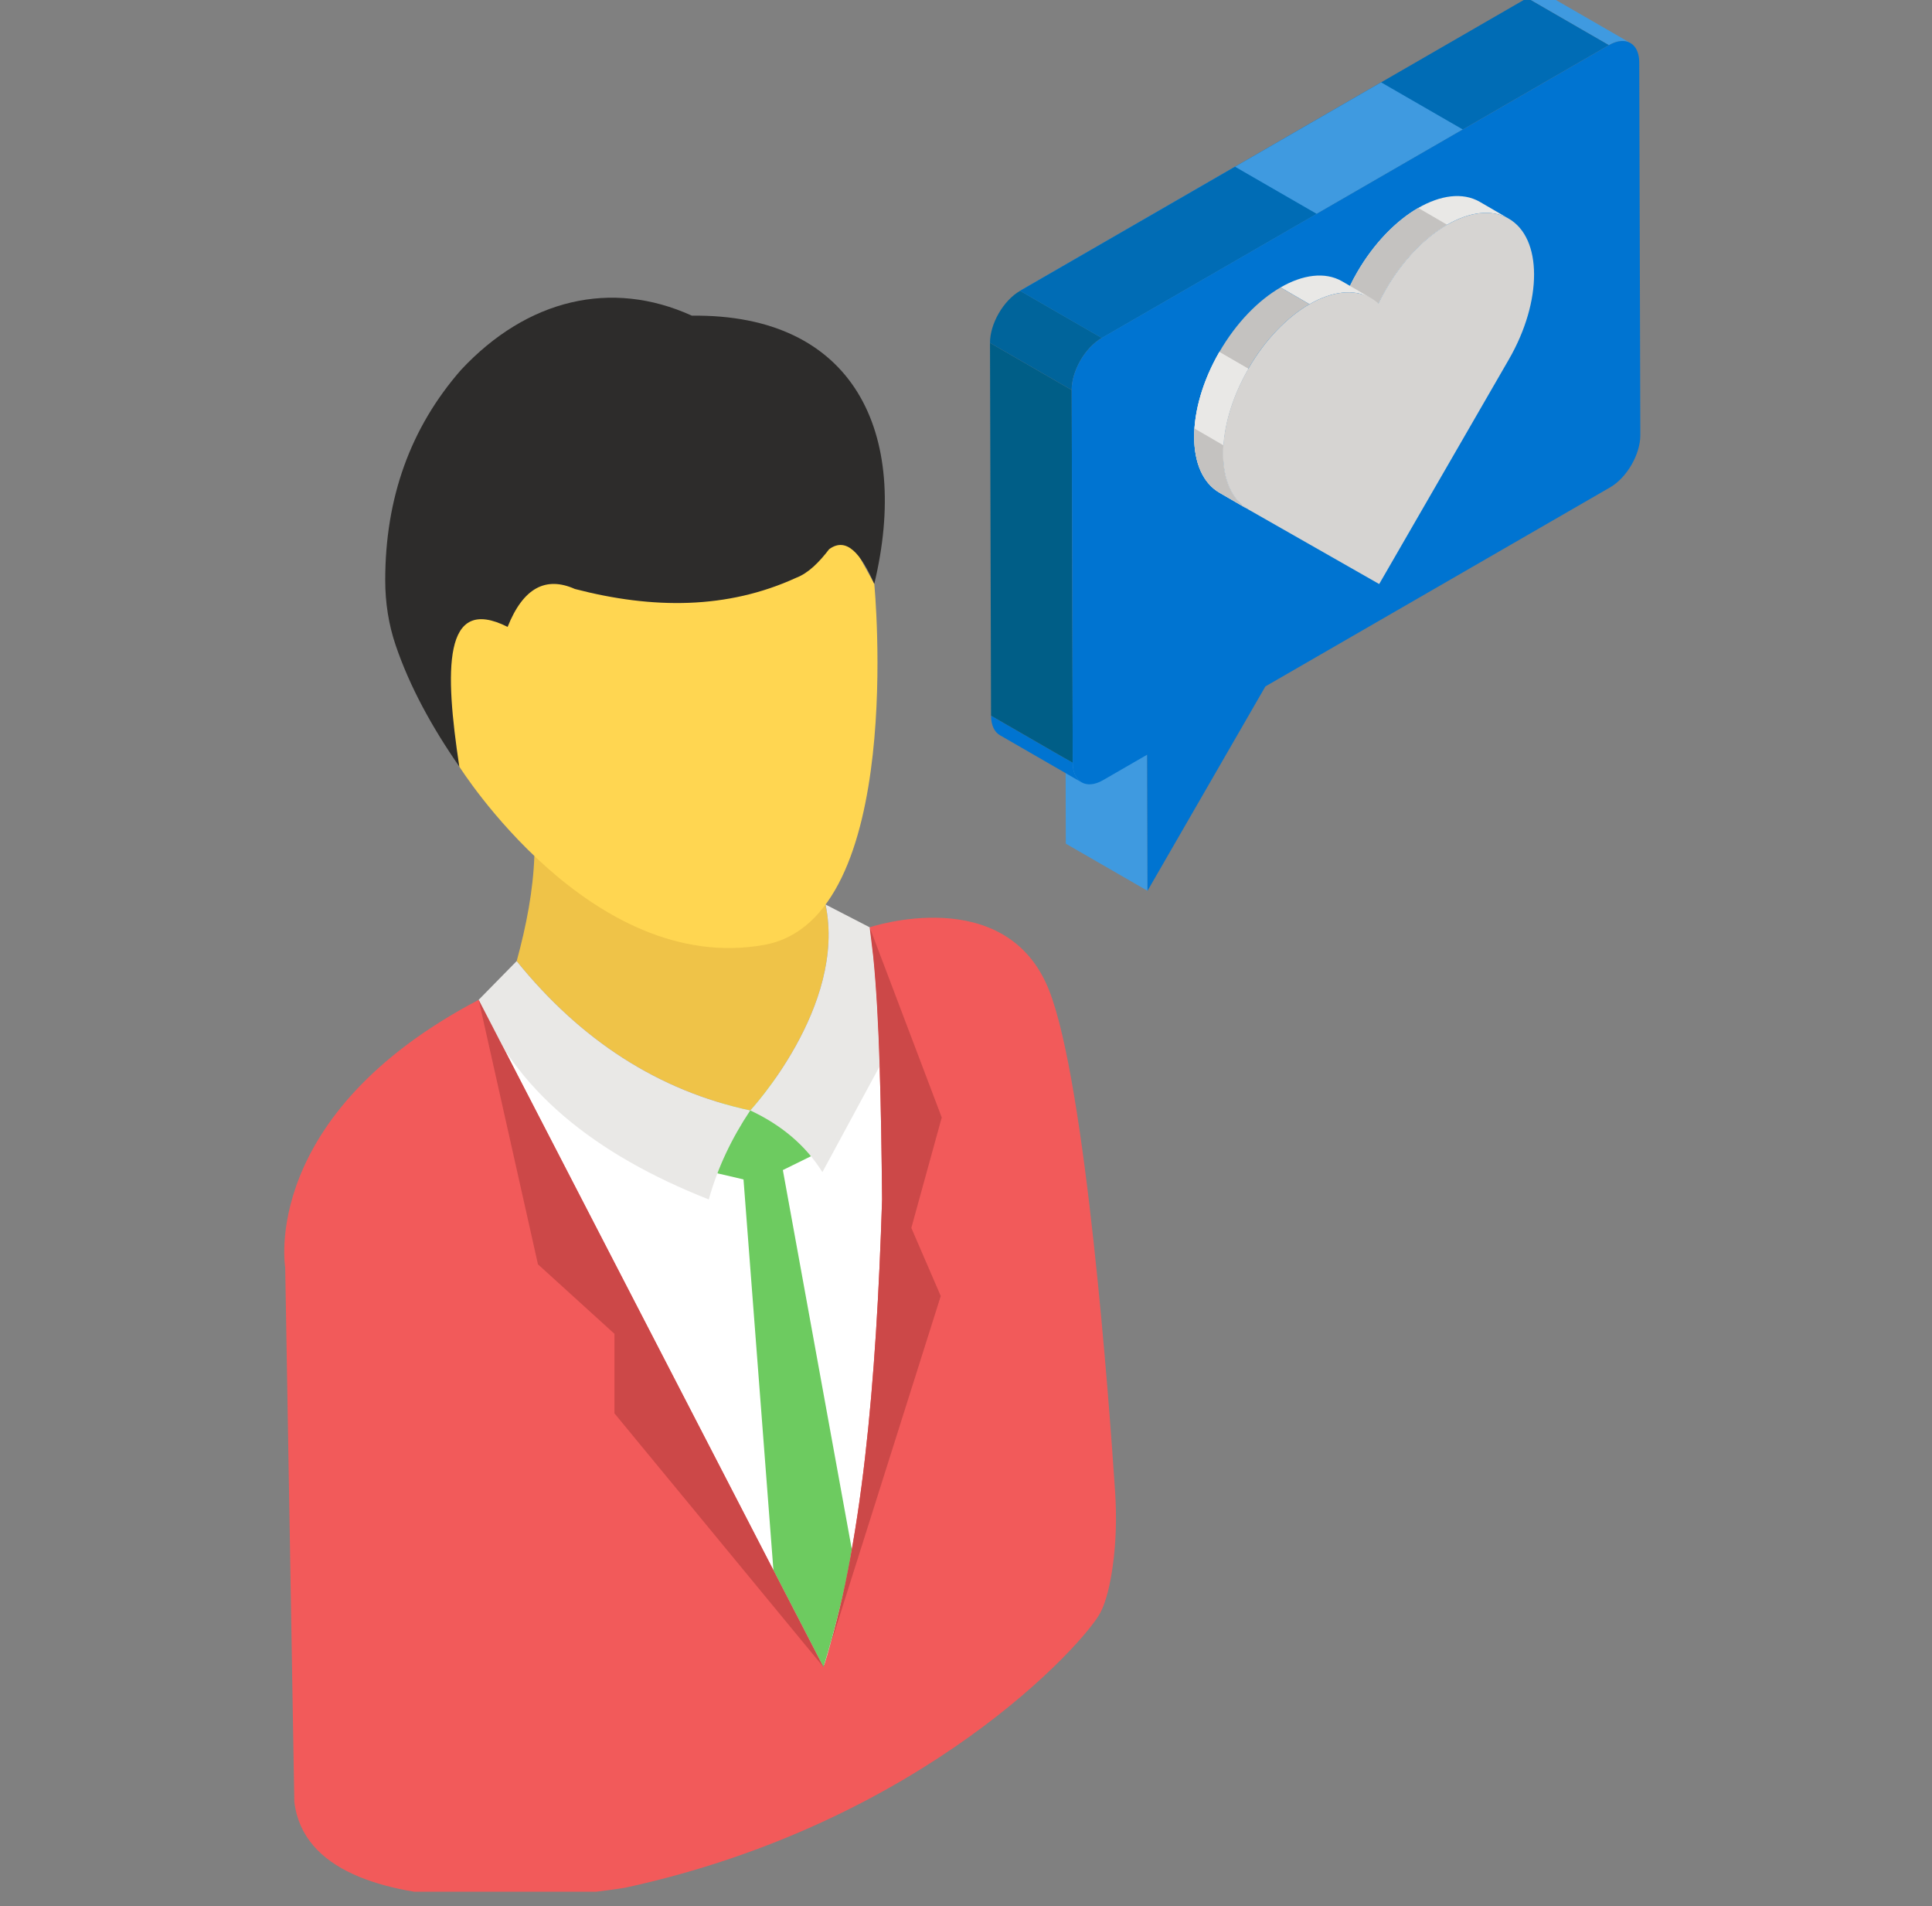 <svg width="74" height="73" viewBox="0 0 74 73" fill="none" xmlns="http://www.w3.org/2000/svg">
<rect x="0" y="0" width="74" height="73" fill="#808080" stroke="none"/>
<g clip-path="url(#clip0)">
<path d="M59.322 -0.157L62.451 1.648C62.24 1.525 61.947 1.542 61.624 1.729L58.495 -0.077C58.818 -0.263 59.111 -0.28 59.322 -0.157Z" fill="#3F9AE0"/>
<path d="M43.952 34.115L40.823 32.31L40.809 27.098L43.938 28.903L43.952 34.115Z" fill="#3F9AE0"/>
<path d="M41.426 29.96L38.297 28.155C38.089 28.034 37.961 27.776 37.959 27.408L41.089 29.213C41.09 29.581 41.218 29.839 41.426 29.96Z" fill="#0074D1"/>
<path d="M41.089 29.213L37.959 27.408L37.919 13.132L41.048 14.937L41.089 29.213Z" fill="#005E87"/>
<path d="M42.199 12.944L39.07 11.139L58.495 -0.077L61.624 1.729L42.199 12.944Z" fill="#006CB5"/>
<path d="M42.199 12.944L39.07 11.139L52.9 3.154L56.029 4.959L42.199 12.944Z" fill="#3F9AE0"/>
<path d="M42.199 12.944L39.07 11.138L47.304 6.385L50.433 8.19L42.199 12.944Z" fill="#006CB5"/>
<path d="M41.048 14.937L37.919 13.132C37.917 12.399 38.432 11.507 39.07 11.139L42.199 12.944C41.561 13.312 41.046 14.204 41.048 14.937Z" fill="#00649B"/>
<path d="M61.624 1.729C62.262 1.36 62.785 1.653 62.787 2.386L62.828 16.662C62.83 17.401 62.31 18.295 61.672 18.664L48.468 26.287L43.952 34.115L43.937 28.903L42.247 29.879C41.609 30.247 41.09 29.952 41.088 29.213L41.048 14.937C41.046 14.204 41.56 13.312 42.199 12.944L61.624 1.729Z" fill="#0074D1"/>
<path d="M52.797 11.624L51.69 10.982C51.776 10.799 51.872 10.617 51.977 10.435C52.623 9.317 53.471 8.454 54.321 7.964C55.171 7.473 56.022 7.355 56.671 7.725L57.779 8.368C57.129 7.998 56.278 8.116 55.428 8.607C54.579 9.097 53.73 9.96 53.084 11.078C52.979 11.261 52.883 11.442 52.797 11.624Z" fill="#E9E8E6"/>
<path d="M55.428 8.607C54.579 9.097 53.73 9.96 53.085 11.078C52.979 11.26 52.883 11.442 52.797 11.624L51.69 10.982C51.776 10.799 51.872 10.618 51.978 10.435C52.623 9.317 53.472 8.454 54.321 7.963L55.428 8.607Z" fill="#C4C2C0"/>
<path d="M51.41 10.776L52.517 11.419C52.513 11.417 52.509 11.414 52.505 11.412C51.855 11.042 51.005 11.16 50.156 11.65L49.048 11.007C49.898 10.517 50.748 10.399 51.398 10.769C51.402 10.771 51.406 10.774 51.41 10.776Z" fill="#E9E8E6"/>
<path d="M47.826 19.518L46.719 18.875C45.418 18.134 45.413 15.717 46.704 13.48C47.35 12.361 48.199 11.498 49.049 11.007L50.156 11.65C49.306 12.141 48.457 13.004 47.812 14.123C46.52 16.36 46.525 18.777 47.826 19.518Z" fill="#C4C2C0"/>
<path d="M47.766 19.482L46.719 18.875C45.417 18.134 45.413 15.717 46.704 13.48L47.812 14.123C46.541 16.325 46.525 18.701 47.766 19.482Z" fill="#E9E8E6"/>
<path d="M47.812 14.123L46.704 13.481C46.13 14.476 45.812 15.507 45.751 16.41L46.859 17.053C46.92 16.15 47.237 15.119 47.812 14.123Z" fill="#E9E8E6"/>
<path d="M46.858 17.053L45.751 16.41C45.674 17.536 45.997 18.464 46.719 18.875L47.766 19.482C47.086 19.054 46.784 18.147 46.858 17.053Z" fill="#C4C2C0"/>
<path d="M50.156 11.65C51.005 11.16 51.856 11.042 52.506 11.412C52.611 11.472 52.708 11.543 52.797 11.624C52.883 11.442 52.979 11.26 53.084 11.078C53.73 9.96 54.579 9.097 55.428 8.607C56.278 8.116 57.129 7.998 57.779 8.368C59.08 9.11 59.085 11.526 57.794 13.763L52.826 22.367L47.826 19.518C46.525 18.777 46.52 16.36 47.812 14.123C48.458 13.004 49.306 12.141 50.156 11.65Z" fill="#D6D4D2"/>
<path d="M36.298 56.77C35.968 57.959 36.628 61.733 36.298 62.197C35.968 62.659 27.331 65.009 25.94 64.977C24.552 64.942 20.91 59.748 20.743 59.152C20.579 58.555 16.838 43.894 16.838 43.894L19.088 38.502L22.102 41.644L28.077 43.625L31.928 41.544L33.313 35.513L33.916 37.242L37.026 41.37L36.394 47.27C36.394 47.27 36.628 55.577 36.298 56.77Z" fill="white"/>
<path d="M42.152 61.75C41.564 62.898 35.381 69.81 23.948 72.293C23.948 72.293 11.9 74.351 11.273 68.998L10.924 48.54C10.924 48.54 9.925 42.705 18.334 38.29L31.541 63.843C33.009 59.319 33.567 52.965 33.786 45.932C33.751 42.399 33.687 39.035 33.449 36.65V36.647C33.408 36.239 33.363 35.86 33.311 35.513C33.311 35.513 38.533 33.757 40.181 37.921C41.588 41.48 42.481 53.658 42.711 57.127C42.774 58.088 42.752 59.055 42.616 60.009C42.525 60.646 42.381 61.304 42.152 61.75Z" fill="#F25A5A"/>
<path d="M32.627 59.338C32.392 60.787 32.013 62.296 31.541 63.844L29.624 60.135L28.478 45.168L27.478 44.935C27.478 44.935 27.024 43.008 27.065 42.945C27.106 42.882 28.457 41.116 28.457 41.116C28.457 41.116 29.953 41.314 30.181 41.371C30.41 41.428 31.947 43.028 31.947 43.028L31.062 44.28L29.985 44.81L32.627 59.338Z" fill="#6DCB60"/>
<path d="M20.467 32.78C20.423 34.079 20.167 35.429 19.79 36.807C22.242 39.838 25.212 41.77 28.736 42.525C28.736 42.525 32.436 38.541 31.62 34.641C30.803 30.74 20.467 32.78 20.467 32.78Z" fill="#EFC348"/>
<path d="M33.487 22.36C33.487 22.36 34.732 35.196 29.281 36.184C22.639 37.389 17.592 29.356 17.592 29.356L15.852 23.658L19.123 20.636L27.91 18.361C27.91 18.361 31.338 18.642 31.431 18.704C31.525 18.766 33.487 22.36 33.487 22.36Z" fill="#FFD651"/>
<path d="M28.736 42.526C28.026 43.591 27.484 44.723 27.148 45.935C22.759 44.205 19.699 41.726 18.334 38.29L19.789 36.807C22.242 39.838 25.211 41.769 28.736 42.526Z" fill="#E9E8E6"/>
<path d="M33.692 40.836L31.5 44.889C30.849 43.85 29.914 43.076 28.736 42.526C28.736 42.526 32.436 38.541 31.62 34.64L33.311 35.513C33.513 36.868 33.626 38.724 33.692 40.836Z" fill="#E9E8E6"/>
<path d="M23.535 54.127V51.082L20.605 48.419L18.335 38.29L31.541 63.843L23.535 54.127Z" fill="#CC4848"/>
<path d="M34.906 47.025L36.033 49.634L31.541 63.844C33.009 59.319 33.567 52.965 33.786 45.932C33.751 42.399 33.687 39.036 33.449 36.65L33.311 35.513L36.071 42.796L34.906 47.025Z" fill="#CC4848"/>
<path d="M33.487 22.36C34.879 16.564 32.708 12.015 26.5 12.089C23.42 10.689 20.196 11.447 17.657 14.167C15.715 16.389 14.755 19.076 14.755 22.221C14.755 23.071 14.883 23.917 15.158 24.721C15.694 26.293 16.535 27.835 17.592 29.356C17.037 25.675 16.951 22.755 19.443 24.008C20.039 22.512 20.906 22.06 22.02 22.556C25.014 23.335 27.863 23.332 30.491 22.129C30.967 21.948 31.375 21.532 31.758 21.033C32.425 20.543 32.979 21.212 33.487 22.36Z" fill="#2D2C2B"/>
</g>
<defs>
<clipPath id="clip0">
<rect width="72.446" height="72.446" fill="white" transform="translate(0.634)"/>
</clipPath>
</defs>
</svg>
